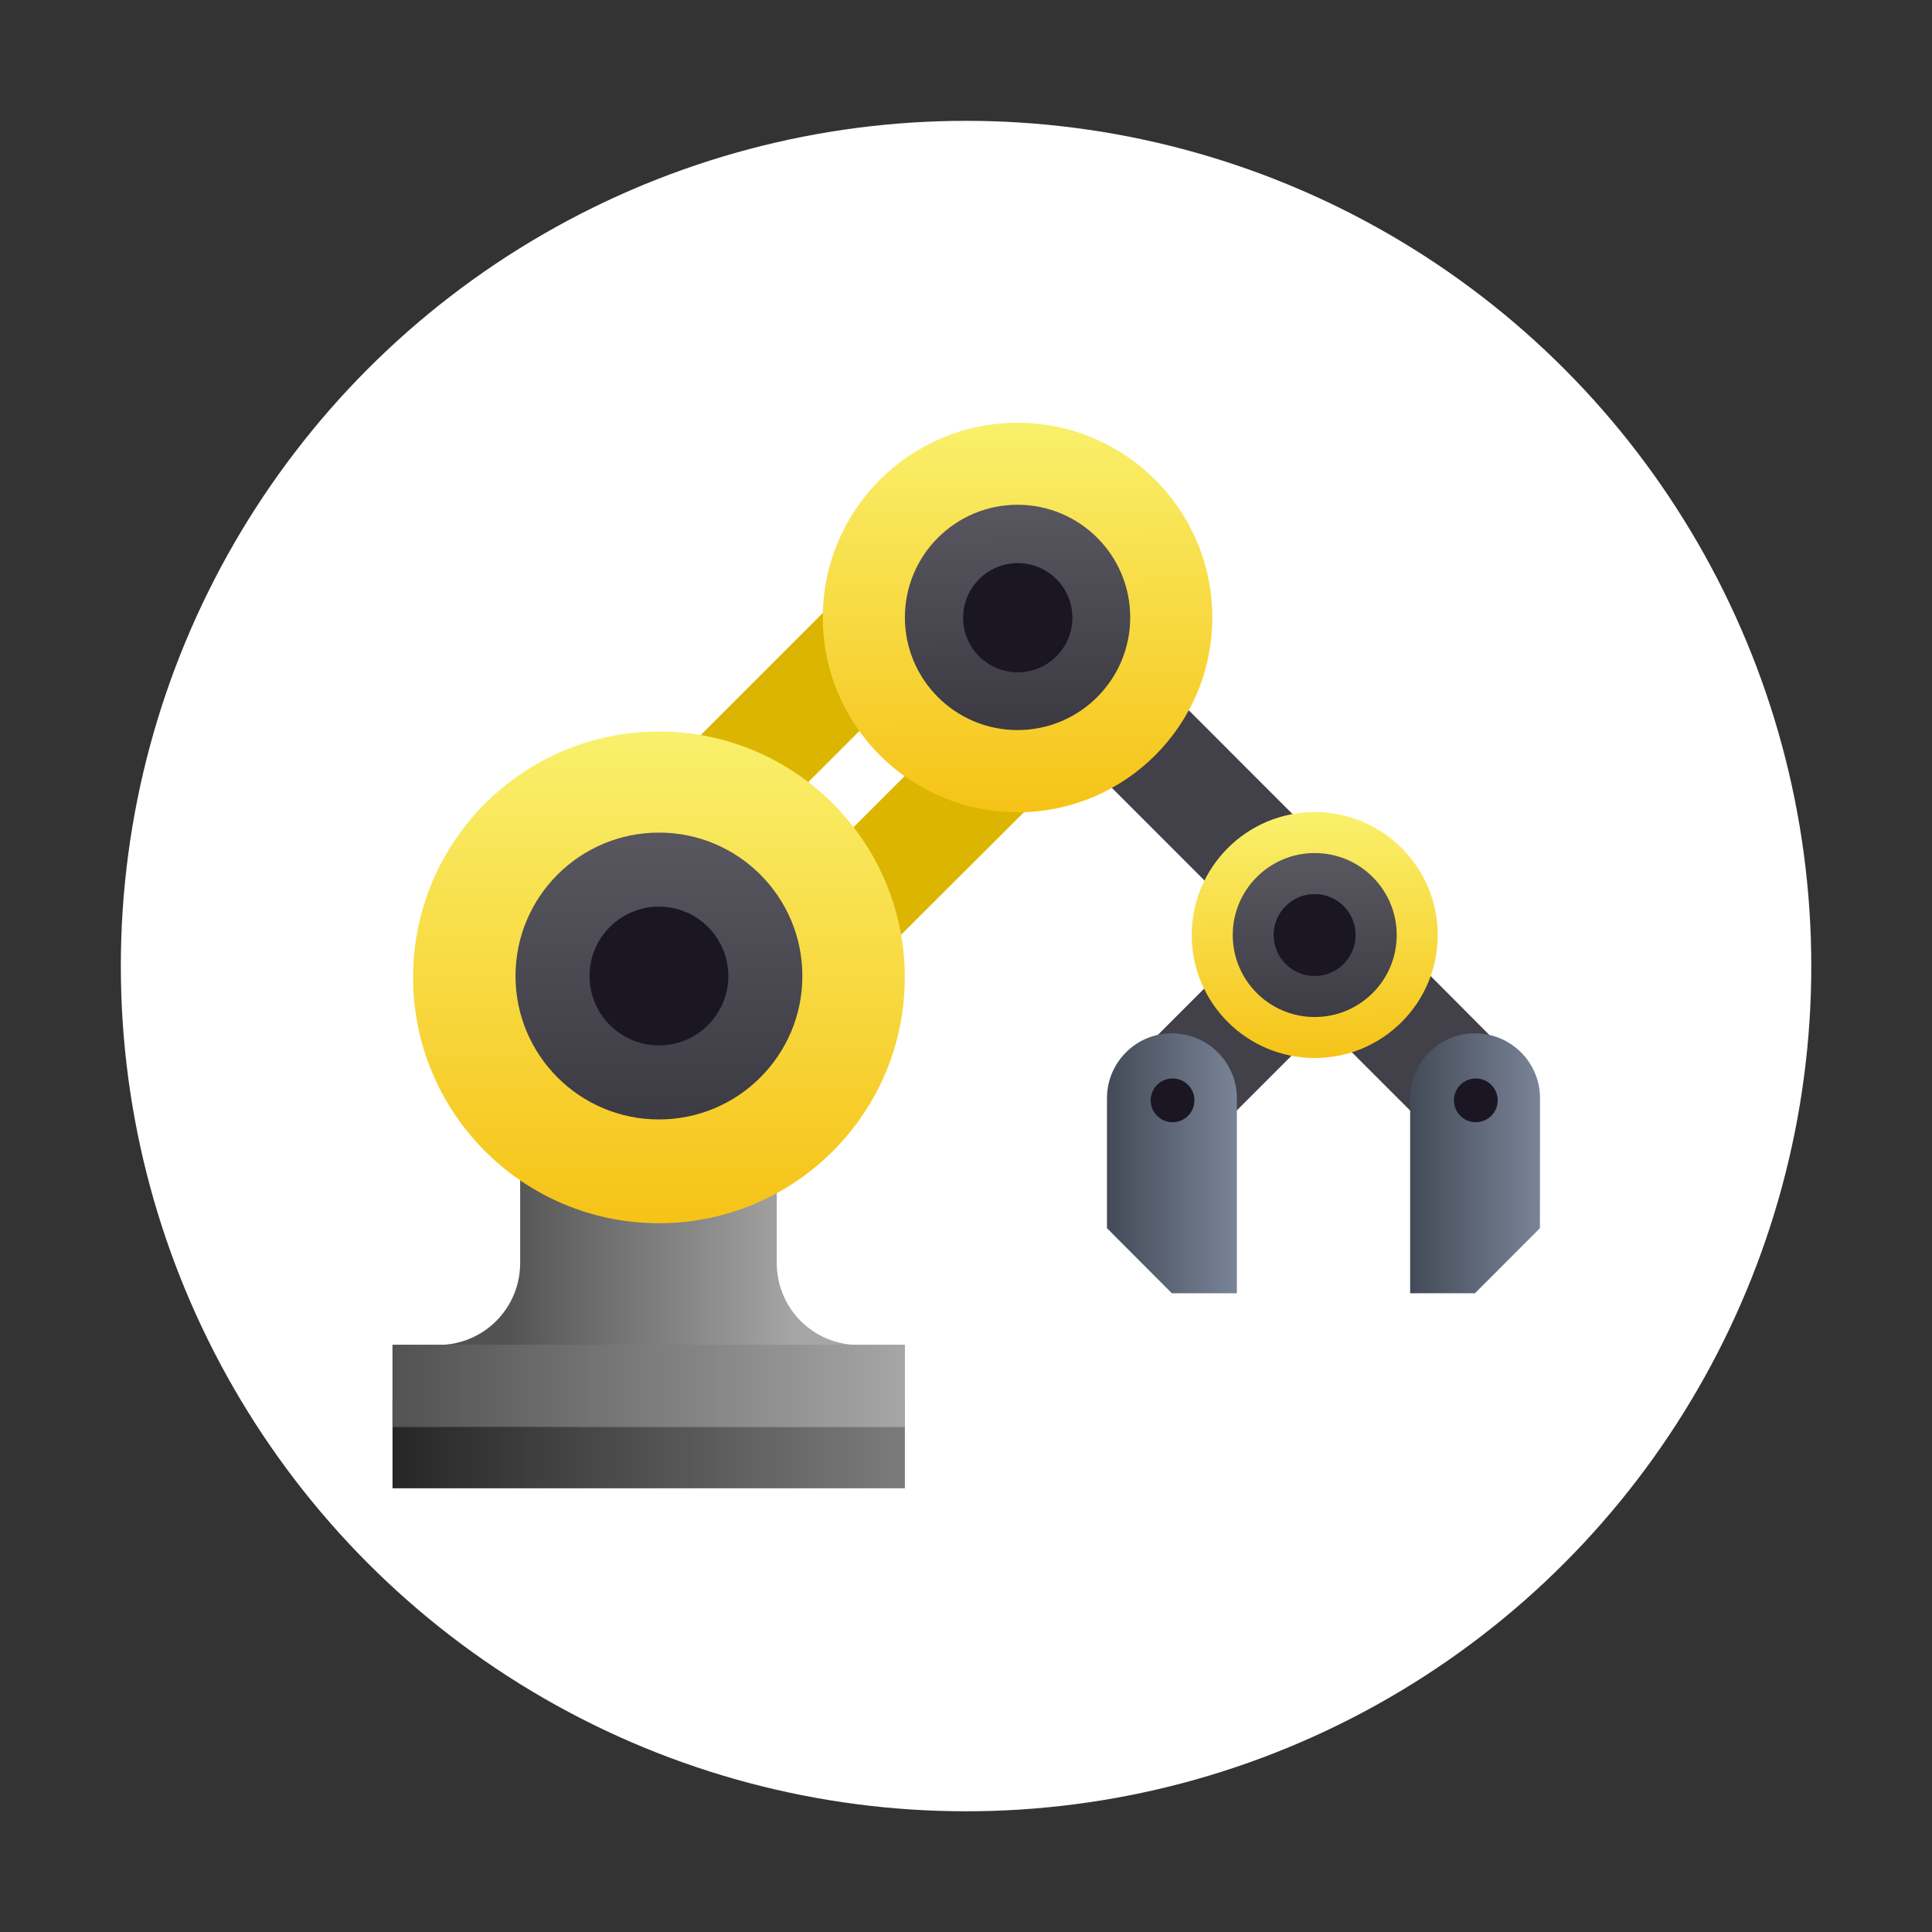 <?xml version="1.0" encoding="UTF-8" standalone="no"?>
<!-- Created with Inkscape (http://www.inkscape.org/) -->

<svg
   width="64"
   height="64"
   viewBox="0 0 16.933 16.933"
   version="1.1"
   id="svg5"
   inkscape:version="1.1.1 (3bf5ae0d25, 2021-09-20, custom)"
   sodipodi:docname="builder.svg"
   xmlns:inkscape="http://www.inkscape.org/namespaces/inkscape"
   xmlns:sodipodi="http://sodipodi.sourceforge.net/DTD/sodipodi-0.dtd"
   xmlns:xlink="http://www.w3.org/1999/xlink"
   xmlns="http://www.w3.org/2000/svg"
   xmlns:svg="http://www.w3.org/2000/svg">
  <rect x="0" y="0" width="16.933" height="16.933" fill="#333333" stroke="none"/>
  <sodipodi:namedview
     id="namedview7"
     pagecolor="#ffffff"
     bordercolor="#666666"
     borderopacity="1.0"
     inkscape:pageshadow="2"
     inkscape:pageopacity="0.0"
     inkscape:pagecheckerboard="0"
     inkscape:document-units="px"
     showgrid="false"
     units="px"
     height="48px"
     inkscape:zoom="8.0762834"
     inkscape:cx="13.248668"
     inkscape:cy="46.1227"
     inkscape:window-width="1920"
     inkscape:window-height="1019"
     inkscape:window-x="0"
     inkscape:window-y="0"
     inkscape:window-maximized="1"
     inkscape:current-layer="svg5"
     inkscape:lockguides="true"
     showguides="false" />
  <defs
     id="defs2">
    <linearGradient
       inkscape:collect="always"
       xlink:href="#linearGradient10076"
       id="linearGradient9784"
       x1="49.494"
       y1="37.104"
       x2="54.252"
       y2="37.104"
       gradientUnits="userSpaceOnUse"
       gradientTransform="matrix(0.265,0,0,0.265,-0.066,0.529)" />
    <linearGradient
       inkscape:collect="always"
       id="linearGradient10076">
      <stop
         style="stop-color:#444b58;stop-opacity:1;"
         offset="0"
         id="stop10072" />
      <stop
         style="stop-color:#7a8599;stop-opacity:1"
         offset="1"
         id="stop10074" />
    </linearGradient>
    <linearGradient
       inkscape:collect="always"
       xlink:href="#linearGradient10076"
       id="linearGradient9782"
       x1="38.398"
       y1="37.104"
       x2="43.154"
       y2="37.104"
       gradientUnits="userSpaceOnUse"
       gradientTransform="matrix(0.265,0,0,0.265,-0.066,0.529)" />
    <linearGradient
       inkscape:collect="always"
       xlink:href="#linearGradient13988"
       id="linearGradient12830"
       x1="0.84"
       y1="-10.653"
       x2="0.799"
       y2="-22.369"
       gradientUnits="userSpaceOnUse"
       gradientTransform="matrix(0.126,0,0,0.134,12.085,10.428)" />
    <linearGradient
       inkscape:collect="always"
       id="linearGradient13988">
      <stop
         style="stop-color:#3c3a42;stop-opacity:1"
         offset="0"
         id="stop13984" />
      <stop
         style="stop-color:#58565e;stop-opacity:1"
         offset="1"
         id="stop13986" />
    </linearGradient>
    <linearGradient
       inkscape:collect="always"
       xlink:href="#linearGradient10872"
       id="linearGradient11842"
       x1="46.247"
       y1="33.289"
       x2="46.162"
       y2="24.314"
       gradientUnits="userSpaceOnUse"
       gradientTransform="matrix(0.265,0,0,0.265,-0.066,0.529)" />
    <linearGradient
       inkscape:collect="always"
       id="linearGradient10872">
      <stop
         style="stop-color:#f6c317;stop-opacity:1;"
         offset="0"
         id="stop10868" />
      <stop
         style="stop-color:#f9f06b;stop-opacity:1"
         offset="1"
         id="stop10870" />
    </linearGradient>
    <linearGradient
       inkscape:collect="always"
       xlink:href="#linearGradient10872"
       id="linearGradient18047"
       x1="35.6"
       y1="24.197"
       x2="35.491"
       y2="10.017"
       gradientUnits="userSpaceOnUse"
       gradientTransform="matrix(0.265,0,0,0.265,-0.066,0.529)" />
    <linearGradient
       inkscape:collect="always"
       xlink:href="#linearGradient13988"
       id="linearGradient18717"
       x1="35.558"
       y1="20.944"
       x2="35.541"
       y2="13.046"
       gradientUnits="userSpaceOnUse"
       gradientTransform="matrix(0.265,0,0,0.265,-0.066,0.529)" />
    <linearGradient
       inkscape:collect="always"
       xlink:href="#linearGradient10872"
       id="linearGradient10874"
       x1="-4.835"
       y1="42.25"
       x2="-4.855"
       y2="24.464"
       gradientUnits="userSpaceOnUse"
       gradientTransform="matrix(0.265,0,0,0.265,7.001,-0.281)" />
    <linearGradient
       inkscape:collect="always"
       xlink:href="#linearGradient13988"
       id="linearGradient13266"
       x1="27.233"
       y1="35.508"
       x2="27.262"
       y2="25.073"
       gradientUnits="userSpaceOnUse"
       gradientTransform="matrix(0.265,0,0,0.265,-0.066,0.529)" />
    <linearGradient
       inkscape:collect="always"
       xlink:href="#linearGradient5871"
       id="linearGradient5873"
       x1="16.248"
       y1="37.438"
       x2="27"
       y2="37.438"
       gradientUnits="userSpaceOnUse"
       gradientTransform="matrix(0.265,0,0,0.265,-0.066,0.529)" />
    <linearGradient
       inkscape:collect="always"
       id="linearGradient5871">
      <stop
         style="stop-color:#525252;stop-opacity:1;"
         offset="0"
         id="stop5867" />
      <stop
         style="stop-color:#a6a6a6;stop-opacity:1"
         offset="1"
         id="stop5869" />
    </linearGradient>
    <linearGradient
       inkscape:collect="always"
       xlink:href="#linearGradient5871"
       id="linearGradient6622"
       x1="12.248"
       y1="45.25"
       x2="31"
       y2="45.25"
       gradientUnits="userSpaceOnUse"
       gradientTransform="matrix(0.265,0,0,0.265,-0.066,0.529)" />
    <linearGradient
       inkscape:collect="always"
       xlink:href="#linearGradient7192"
       id="linearGradient7194"
       x1="12.248"
       y1="47.376"
       x2="31"
       y2="47.376"
       gradientUnits="userSpaceOnUse"
       gradientTransform="matrix(0.265,0,0,0.265,-0.066,0.529)" />
    <linearGradient
       inkscape:collect="always"
       id="linearGradient7192">
      <stop
         style="stop-color:#262626;stop-opacity:1;"
         offset="0"
         id="stop7188" />
      <stop
         style="stop-color:#7c7c7c;stop-opacity:1"
         offset="1"
         id="stop7190" />
    </linearGradient>
  </defs>
  <circle
     style="fill:#ffffff;stroke-width:0.529;stroke-linecap:round;stroke-linejoin:round"
     id="path903"
     cx="8.467"
     cy="8.467"
     r="7.408" />
  <g
     id="g1470"
     transform="matrix(0.905,0,0,0.905,0.567,0.832)">
    <path
       id="rect6624"
       style="fill:url(#linearGradient7194);fill-opacity:1;stroke-width:2.381;stroke-linecap:round;stroke-linejoin:round"
       d="M 3.175,12.634 H 8.137 v 0.86 H 3.175 Z"
       sodipodi:nodetypes="ccccc" />
    <path
       id="rect3205"
       style="fill:url(#linearGradient5873);fill-opacity:1;stroke:none;stroke-width:2.381;stroke-linecap:round;stroke-linejoin:round"
       d="m 4.411,7.971 v 0.794 2.282 0.265 c 0,0.44 -0.354,0.794 -0.794,0.794 H 3.352 3.175 l -7.93e-5,0.794 H 8.137 l 8e-5,-0.794 H 7.954 7.69 c -0.44,0 -0.794,-0.354 -0.794,-0.794 v -0.265 -2.282 -0.794 z"
       sodipodi:nodetypes="cccssccccccsscccc" />
    <rect
       style="fill:url(#linearGradient6622);fill-opacity:1;stroke:none;stroke-width:2.381;stroke-linecap:round;stroke-linejoin:round;stroke-opacity:1"
       id="rect6614"
       width="4.961"
       height="0.794"
       x="3.175"
       y="12.104" />
    <path
       id="rect7551"
       style="fill:#dcb500;fill-opacity:1;stroke-width:2.381;stroke-linecap:round;stroke-linejoin:round"
       d="M 8.768,3.591 3.827,8.532 5.323,8.533 8.768,5.088 Z M 9.206,5.526 5.76,8.97 V 10.467 L 10.714,5.526 Z" />
    <path
       id="rect8443"
       style="fill:#424048;fill-opacity:1;stroke-width:2.381;stroke-linecap:round;stroke-linejoin:round"
       d="m 9.656,4.729 3.354,3.355 -0.113,0.116 1.345,1.351 -0.748,0.748 -1.304,-1.303 -1.303,1.303 -0.748,-0.748 1.421,-1.421 -2.652,-2.653 z"
       sodipodi:nodetypes="ccccccccccc" />
    <path
       id="rect941"
       style="fill:url(#linearGradient9782);fill-opacity:1;stroke-width:2.381;stroke-linecap:round;stroke-linejoin:round"
       d="m 10.723,9.088 a 0.629,0.629 0 0 0 -0.629,0.629 v 1.258 l 0.628,0.63 h 0.63 V 9.717 a 0.629,0.629 0 0 0 -0.629,-0.629 z" />
    <path
       id="rect1042"
       style="fill:url(#linearGradient9784);fill-opacity:1;stroke-width:2.381;stroke-linecap:round;stroke-linejoin:round"
       d="m 13.659,9.088 a 0.629,0.629 0 0 0 -0.629,0.629 v 1.888 h 0.628 l 0.629,-0.63 10e-4,-1.258 a 0.629,0.629 0 0 0 -0.629,-0.629 z" />
    <circle
       style="fill:url(#linearGradient10874);fill-opacity:1;stroke:none;stroke-width:2.4;stroke-linecap:round;stroke-linejoin:round;stroke-opacity:1"
       id="path10180"
       cx="5.755"
       cy="8.546"
       r="2.381" />
    <circle
       style="fill:url(#linearGradient11842);fill-opacity:1;stroke:none;stroke-width:2.381;stroke-linecap:round;stroke-linejoin:round;stroke-opacity:1"
       id="path11754"
       cx="12.106"
       cy="8.136"
       r="1.191" />
    <circle
       style="fill:url(#linearGradient12830);fill-opacity:1;stroke:none;stroke-width:1.171;stroke-linecap:round;stroke-linejoin:round;stroke-opacity:1"
       id="path12690"
       cx="12.106"
       cy="8.136"
       r="0.794" />
    <circle
       style="fill:#1a1723;fill-opacity:1;stroke:none;stroke-width:2.229;stroke-linecap:round;stroke-linejoin:round;stroke-opacity:1"
       id="path11362"
       cx="12.105"
       cy="8.136"
       r="0.397" />
    <circle
       style="fill:url(#linearGradient13266);fill-opacity:1;stroke:none;stroke-width:2.5;stroke-linecap:round;stroke-linejoin:round;stroke-opacity:1"
       id="path13178"
       cx="5.755"
       cy="8.533"
       r="1.389" />
    <circle
       style="fill:#1a1723;fill-opacity:1;stroke:none;stroke-width:2.991;stroke-linecap:round;stroke-linejoin:round;stroke-opacity:1"
       id="path14458"
       cx="5.755"
       cy="8.533"
       r="0.672" />
    <circle
       style="fill:url(#linearGradient18047);fill-opacity:1;stroke:none;stroke-width:2.45;stroke-linecap:round;stroke-linejoin:round;stroke-opacity:1"
       id="path17879"
       cx="9.228"
       cy="5.061"
       r="1.886" />
    <circle
       style="fill:url(#linearGradient18717);fill-opacity:1;stroke:none;stroke-width:9.821;stroke-linecap:round;stroke-linejoin:round;stroke-opacity:1"
       id="path18629"
       cx="9.228"
       cy="5.06"
       r="1.091" />
    <circle
       style="fill:#1a1723;fill-opacity:1;stroke:none;stroke-width:3.536;stroke-linecap:round;stroke-linejoin:round;stroke-opacity:1"
       id="path19193"
       cx="9.23"
       cy="5.063"
       r="0.529" />
    <circle
       style="fill:#1a1723;fill-opacity:1;stroke:none;stroke-width:1.905;stroke-linecap:round;stroke-linejoin:round;stroke-opacity:1"
       id="path19297"
       cx="10.729"
       cy="9.737"
       r="0.212" />
    <circle
       style="fill:#1a1723;fill-opacity:1;stroke:none;stroke-width:9.525;stroke-linecap:round;stroke-linejoin:round;stroke-opacity:1"
       id="path19401"
       cx="13.666"
       cy="9.737"
       r="0.212" />
  </g>
</svg>
